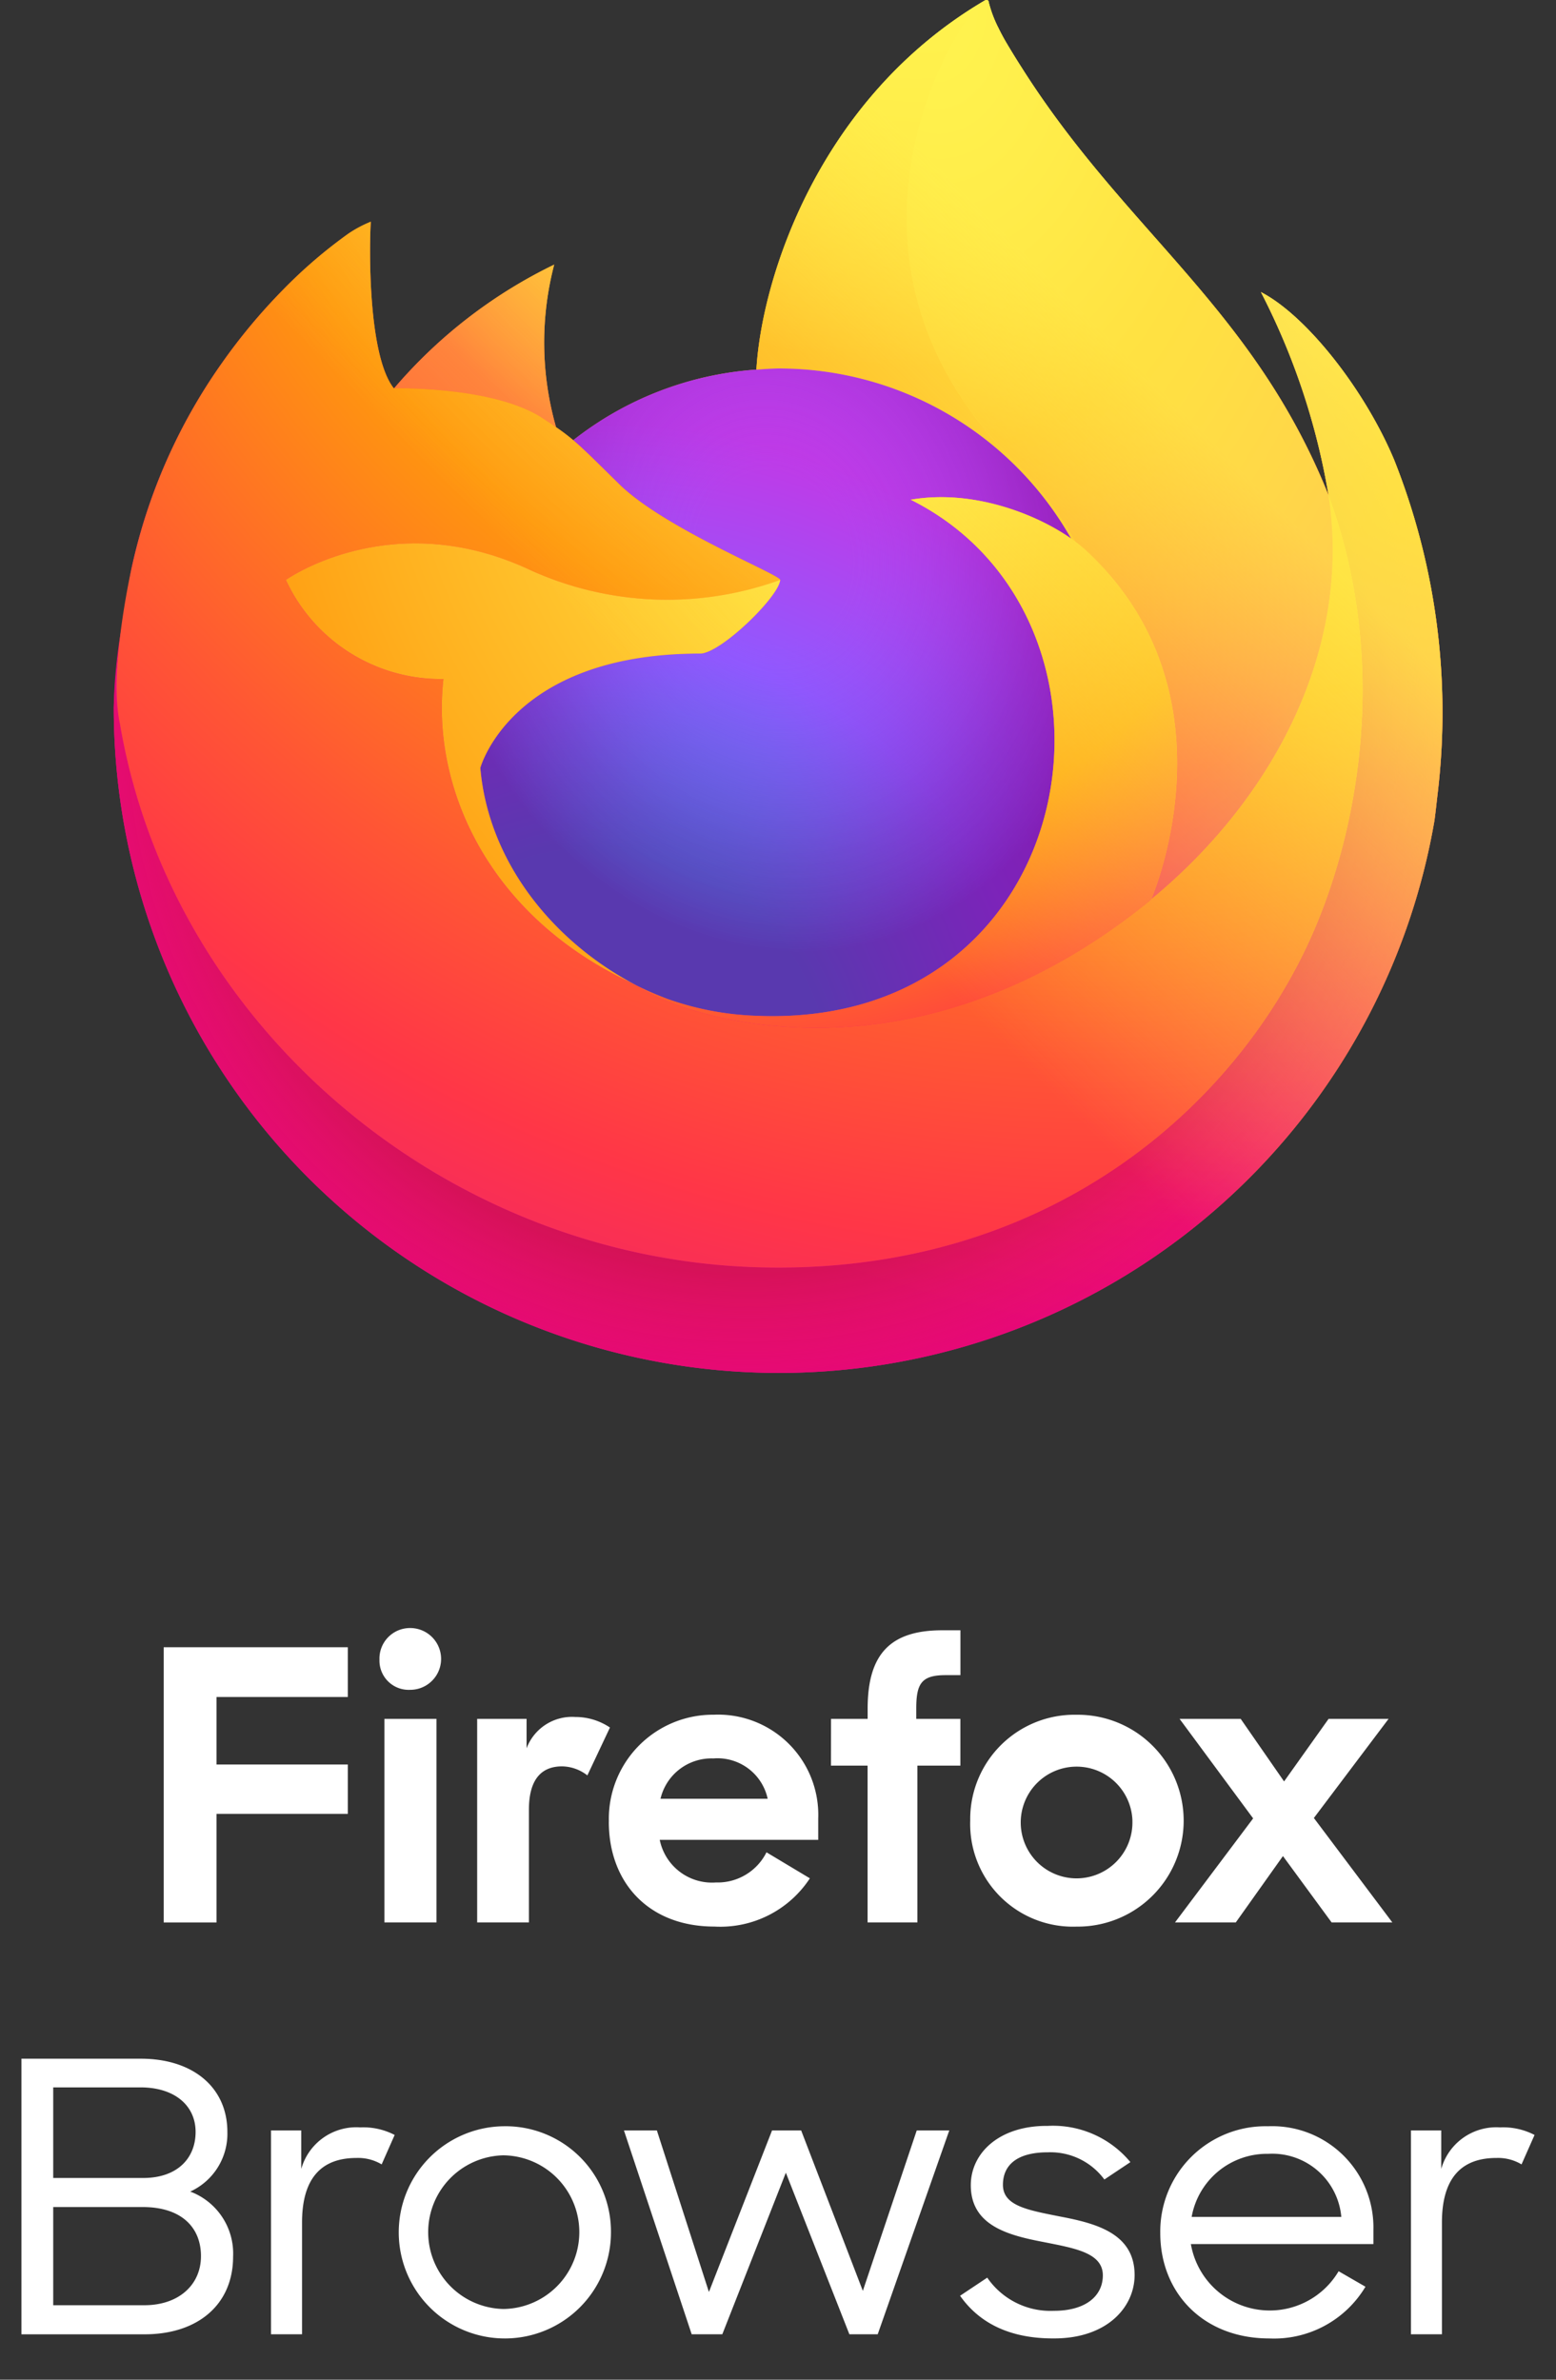 <svg xmlns="http://www.w3.org/2000/svg" width="136" height="208" viewBox="0 0 136 208"><rect x="0" y="0" width="136" height="208" fill="#333333" stroke="none"/><defs><linearGradient id="a" x1="114.179" y1="18.59" x2="17.67" y2="111.703" gradientUnits="userSpaceOnUse"><stop offset=".048" stop-color="#fff44f"/><stop offset=".111" stop-color="#ffe847"/><stop offset=".225" stop-color="#ffc830"/><stop offset=".368" stop-color="#ff980e"/><stop offset=".401" stop-color="#ff8b16"/><stop offset=".462" stop-color="#ff672a"/><stop offset=".534" stop-color="#ff3647"/><stop offset=".705" stop-color="#e31587"/></linearGradient><radialGradient id="b" cx="-8783.187" cy="-8615.121" r="80.797" gradientTransform="matrix(1.5 0 0 1.5 13284.45 12936)" gradientUnits="userSpaceOnUse"><stop offset=".129" stop-color="#ffbd4f"/><stop offset=".186" stop-color="#ffac31"/><stop offset=".247" stop-color="#ff9d17"/><stop offset=".283" stop-color="#ff980e"/><stop offset=".403" stop-color="#ff563b"/><stop offset=".467" stop-color="#ff3750"/><stop offset=".71" stop-color="#f5156c"/><stop offset=".782" stop-color="#eb0878"/><stop offset=".86" stop-color="#e50080"/></radialGradient><radialGradient id="c" cx="-8812.711" cy="-8582.089" r="80.797" gradientTransform="matrix(1.5 0 0 1.5 13284.45 12936)" gradientUnits="userSpaceOnUse"><stop offset=".3" stop-color="#960e18"/><stop offset=".351" stop-color="#b11927" stop-opacity=".74"/><stop offset=".435" stop-color="#db293d" stop-opacity=".343"/><stop offset=".497" stop-color="#f5334b" stop-opacity=".094"/><stop offset=".53" stop-color="#ff3750" stop-opacity="0"/></radialGradient><radialGradient id="d" cx="-8802.97" cy="-8633.457" r="58.534" gradientTransform="matrix(1.5 0 0 1.5 13284.45 12936)" gradientUnits="userSpaceOnUse"><stop offset=".132" stop-color="#fff44f"/><stop offset=".252" stop-color="#ffdc3e"/><stop offset=".506" stop-color="#ff9d12"/><stop offset=".526" stop-color="#ff980e"/></radialGradient><radialGradient id="e" cx="-8821.648" cy="-8560.984" r="38.471" gradientTransform="matrix(1.5 0 0 1.5 13284.45 12936)" gradientUnits="userSpaceOnUse"><stop offset=".353" stop-color="#3a8ee6"/><stop offset=".472" stop-color="#5c79f0"/><stop offset=".669" stop-color="#9059ff"/><stop offset="1" stop-color="#c139e6"/></radialGradient><radialGradient id="f" cx="-8811.62" cy="-8591.546" r="20.397" gradientTransform="matrix(1.458 -.353 .413 1.708 16463.362 11612.486)" gradientUnits="userSpaceOnUse"><stop offset=".206" stop-color="#9059ff" stop-opacity="0"/><stop offset=".278" stop-color="#8c4ff3" stop-opacity=".064"/><stop offset=".747" stop-color="#7716a8" stop-opacity=".45"/><stop offset=".975" stop-color="#6e008b" stop-opacity=".6"/></radialGradient><radialGradient id="g" cx="-8813.731" cy="-8618.427" r="27.676" gradientTransform="matrix(1.5 0 0 1.5 13284.45 12936)" gradientUnits="userSpaceOnUse"><stop offset="0" stop-color="#ffe226"/><stop offset=".121" stop-color="#ffdb27"/><stop offset=".295" stop-color="#ffc82a"/><stop offset=".502" stop-color="#ffa930"/><stop offset=".732" stop-color="#ff7e37"/><stop offset=".792" stop-color="#ff7139"/></radialGradient><radialGradient id="h" cx="-8791.977" cy="-8635.981" r="118.081" gradientTransform="matrix(1.5 0 0 1.5 13284.45 12936)" gradientUnits="userSpaceOnUse"><stop offset=".113" stop-color="#fff44f"/><stop offset=".456" stop-color="#ff980e"/><stop offset=".622" stop-color="#ff5634"/><stop offset=".716" stop-color="#ff3647"/><stop offset=".904" stop-color="#e31587"/></radialGradient><radialGradient id="i" cx="-8803.165" cy="-8622.859" r="86.499" gradientTransform="matrix(.157 1.492 -.979 .103 -6978.308 14022.37)" gradientUnits="userSpaceOnUse"><stop offset="0" stop-color="#fff44f"/><stop offset=".06" stop-color="#ffe847"/><stop offset=".168" stop-color="#ffc830"/><stop offset=".304" stop-color="#ff980e"/><stop offset=".356" stop-color="#ff8b16"/><stop offset=".455" stop-color="#ff672a"/><stop offset=".57" stop-color="#ff3647"/><stop offset=".737" stop-color="#e31587"/></radialGradient><radialGradient id="j" cx="-8814.383" cy="-8608.176" r="73.72" gradientTransform="matrix(1.5 0 0 1.5 13284.45 12936)" gradientUnits="userSpaceOnUse"><stop offset=".137" stop-color="#fff44f"/><stop offset=".48" stop-color="#ff980e"/><stop offset=".592" stop-color="#ff5634"/><stop offset=".655" stop-color="#ff3647"/><stop offset=".904" stop-color="#e31587"/></radialGradient><radialGradient id="k" cx="-8794.923" cy="-8603.861" r="80.686" gradientTransform="matrix(1.5 0 0 1.5 13284.45 12936)" gradientUnits="userSpaceOnUse"><stop offset=".094" stop-color="#fff44f"/><stop offset=".231" stop-color="#ffe141"/><stop offset=".509" stop-color="#ffaf1e"/><stop offset=".626" stop-color="#ff980e"/></radialGradient><linearGradient id="l" x1="113.019" y1="18.091" x2="30.901" y2="100.209" gradientUnits="userSpaceOnUse"><stop offset=".167" stop-color="#fff44f" stop-opacity=".8"/><stop offset=".266" stop-color="#fff44f" stop-opacity=".634"/><stop offset=".489" stop-color="#fff44f" stop-opacity=".217"/><stop offset=".6" stop-color="#fff44f" stop-opacity="0"/></linearGradient></defs><path d="M121.874 40.247c-2.527-6.079-7.644-12.641-11.663-14.715a60.307 60.307 0 0 1 5.889 17.646l.012.1c-6.576-16.39-17.723-22.998-26.826-37.386a71.37 71.37 0 0 1-1.369-2.226 18.564 18.564 0 0 1-.64-1.2 10.582 10.582 0 0 1-.867-2.3.152.152 0 0 0-.132-.156.2.2 0 0 0-.11 0c-.008 0-.02.012-.029.016S86.11.04 86.1.047l.024-.033c-14.6 8.554-19.558 24.378-20.013 32.295a29.084 29.084 0 0 0-16 6.166 17.51 17.51 0 0 0-1.511-1.137 26.939 26.939 0 0 1-.163-14.209 43.074 43.074 0 0 0-13.992 10.815h-.027c-2.3-2.919-2.142-12.55-2.01-14.56a10.4 10.4 0 0 0-1.941 1.029 42.342 42.342 0 0 0-5.682 4.868 50.907 50.907 0 0 0-5.429 6.511v.009-.009a49.067 49.067 0 0 0-7.8 17.614c-.028.126-.052.257-.079.384-.109.512-.5 3.073-.572 3.63 0 .043-.008.084-.013.127a55.33 55.33 0 0 0-.942 8.021c0 .1-.006.2-.006.3A58.137 58.137 0 0 0 125.38 71.7c.1-.744.178-1.492.265-2.242a59.784 59.784 0 0 0-3.771-29.211zm-67 45.506c.272.13.527.272.806.4l.04.025a29.325 29.325 0 0 1-.851-.425zM68.186 50.69zm47.928-7.4l-.007-.057.01.063z" fill="url(#a)"/><path d="M121.874 40.247c-2.527-6.079-7.644-12.641-11.663-14.715a60.307 60.307 0 0 1 5.889 17.646c0-.014 0 .011.009.054l.01.063c5.485 14.872 2.5 30-1.81 39.236-6.661 14.3-22.79 28.952-48.035 28.238C38.995 110 14.967 89.755 10.481 63.244c-.817-4.18 0-6.3.411-9.7a43.268 43.268 0 0 0-.942 8.021c0 .1-.006.2-.006.3A58.137 58.137 0 0 0 125.38 71.7c.1-.744.178-1.492.265-2.242a59.784 59.784 0 0 0-3.771-29.211z" fill="url(#b)"/><path d="M121.874 40.247c-2.527-6.079-7.644-12.641-11.663-14.715a60.307 60.307 0 0 1 5.889 17.646c0-.014 0 .011.009.054l.01.063c5.485 14.872 2.5 30-1.81 39.236-6.661 14.3-22.79 28.952-48.035 28.238C38.995 110 14.967 89.755 10.481 63.244c-.817-4.18 0-6.3.411-9.7a43.268 43.268 0 0 0-.942 8.021c0 .1-.006.2-.006.3A58.137 58.137 0 0 0 125.38 71.7c.1-.744.178-1.492.265-2.242a59.784 59.784 0 0 0-3.771-29.211z" fill="url(#c)"/><path d="M93.623 47.08c.126.089.242.178.361.267a31.612 31.612 0 0 0-5.4-7.044C70.516 22.232 83.848 1.119 86.1.047l.024-.033c-14.6 8.554-19.558 24.378-20.013 32.295.677-.047 1.352-.1 2.042-.1a29.34 29.34 0 0 1 25.47 14.871z" fill="url(#d)"/><path d="M68.187 50.689c-.095 1.446-5.2 6.434-6.991 6.434-16.532 0-19.215 10-19.215 10 .732 8.422 6.594 15.357 13.694 19.027.324.167.652.318.98.468a33.52 33.52 0 0 0 1.707.7 25.793 25.793 0 0 0 7.565 1.459c28.975 1.36 34.588-34.643 13.678-45.1 5.355-.932 10.914 1.222 14.018 3.4A29.34 29.34 0 0 0 68.15 32.205c-.69 0-1.365.057-2.042.1a29.084 29.084 0 0 0-16 6.166c.886.751 1.887 1.753 4 3.829 3.939 3.891 14.057 7.917 14.079 8.389z" fill="url(#e)"/><path d="M68.187 50.689c-.095 1.446-5.2 6.434-6.991 6.434-16.532 0-19.215 10-19.215 10 .732 8.422 6.594 15.357 13.694 19.027.324.167.652.318.98.468a33.52 33.52 0 0 0 1.707.7 25.793 25.793 0 0 0 7.565 1.459c28.975 1.36 34.588-34.643 13.678-45.1 5.355-.932 10.914 1.222 14.018 3.4A29.34 29.34 0 0 0 68.15 32.205c-.69 0-1.365.057-2.042.1a29.084 29.084 0 0 0-16 6.166c.886.751 1.887 1.753 4 3.829 3.939 3.891 14.057 7.917 14.079 8.389z" fill="url(#f)"/><path d="M47.4 36.541c.471.306.86.562 1.2.8a26.939 26.939 0 0 1-.163-14.209 43.074 43.074 0 0 0-13.992 10.812c.279-.007 8.712-.159 12.955 2.597z" fill="url(#g)"/><path d="M10.481 63.244C14.967 89.755 38.995 110 66.272 110.769c25.245.714 41.374-13.941 48.035-28.238 4.306-9.241 7.3-24.364 1.81-39.236v-.006l-.007-.057c-.006-.043-.01-.068-.009-.054l.012.1c2.061 13.467-4.788 26.513-15.5 35.333l-.032.076c-20.862 16.99-40.826 10.251-44.868 7.492a33.295 33.295 0 0 1-.846-.422c-12.164-5.813-17.188-16.9-16.111-26.4a14.933 14.933 0 0 1-13.773-8.663s9.222-6.576 21.374-.857a28.947 28.947 0 0 0 21.828.857c-.022-.472-10.14-4.5-14.084-8.385-2.108-2.076-3.109-3.078-4-3.829a17.51 17.51 0 0 0-1.501-1.142c-.345-.235-.734-.491-1.2-.8-4.24-2.756-12.673-2.6-12.952-2.6h-.027c-2.3-2.919-2.142-12.55-2.01-14.56a10.4 10.4 0 0 0-1.941 1.029 42.342 42.342 0 0 0-5.682 4.868 50.907 50.907 0 0 0-5.429 6.511v.009-.009a49.067 49.067 0 0 0-7.8 17.614c-.031.132-2.096 9.161-1.078 13.844z" fill="url(#h)"/><path d="M88.587 40.3a31.612 31.612 0 0 1 5.4 7.044c.32.24.619.48.873.714 13.179 12.145 6.274 29.323 5.758 30.546 10.707-8.82 17.556-21.866 15.5-35.333-6.582-16.383-17.729-22.991-26.832-37.379a71.37 71.37 0 0 1-1.369-2.226 18.564 18.564 0 0 1-.64-1.2 10.582 10.582 0 0 1-.867-2.3.152.152 0 0 0-.132-.156.2.2 0 0 0-.11 0c-.008 0-.02.012-.029.016S86.11.04 86.1.047C83.848 1.119 70.516 22.232 88.587 40.3z" fill="url(#i)"/><path d="M94.857 48.061a11.407 11.407 0 0 0-.873-.714c-.119-.089-.235-.178-.361-.267-3.1-2.181-8.663-4.335-14.018-3.4 20.91 10.455 15.3 46.458-13.678 45.1a25.793 25.793 0 0 1-7.565-1.459 30.218 30.218 0 0 1-1.707-.7c-.328-.15-.656-.3-.98-.468l.04.025c4.042 2.759 24.006 9.5 44.868-7.492l.032-.076c.516-1.226 7.421-18.404-5.758-30.549z" fill="url(#j)"/><path d="M41.981 67.123s2.683-10 19.215-10c1.787 0 6.9-4.988 6.991-6.434a28.947 28.947 0 0 1-21.828-.857c-12.152-5.719-21.374.857-21.374.857a14.933 14.933 0 0 0 13.773 8.663c-1.077 9.505 3.947 20.588 16.111 26.4.272.13.527.272.806.4-7.1-3.672-12.962-10.607-13.694-19.029z" fill="url(#k)"/><path d="M121.874 40.247c-2.527-6.079-7.644-12.641-11.663-14.715a60.307 60.307 0 0 1 5.889 17.646l.012.1c-6.576-16.39-17.723-22.998-26.826-37.386a71.37 71.37 0 0 1-1.369-2.226 18.564 18.564 0 0 1-.64-1.2 10.582 10.582 0 0 1-.867-2.3.152.152 0 0 0-.132-.156.2.2 0 0 0-.11 0c-.008 0-.02.012-.029.016S86.11.04 86.1.047l.024-.033c-14.6 8.554-19.558 24.378-20.013 32.295.677-.047 1.352-.1 2.042-.1a29.34 29.34 0 0 1 25.47 14.871c-3.1-2.181-8.663-4.335-14.018-3.4 20.91 10.455 15.3 46.458-13.678 45.1a25.793 25.793 0 0 1-7.565-1.459 30.218 30.218 0 0 1-1.707-.7c-.328-.15-.656-.3-.98-.468l.04.025a33.295 33.295 0 0 1-.846-.422c.272.13.527.272.806.4-7.1-3.67-12.962-10.605-13.694-19.027 0 0 2.683-10 19.215-10 1.787 0 6.9-4.988 6.991-6.434-.022-.472-10.14-4.5-14.084-8.385-2.108-2.076-3.109-3.078-4-3.829a17.51 17.51 0 0 0-1.503-1.143 26.939 26.939 0 0 1-.163-14.209 43.074 43.074 0 0 0-13.992 10.815h-.027c-2.3-2.919-2.142-12.55-2.01-14.56a10.4 10.4 0 0 0-1.941 1.029 42.342 42.342 0 0 0-5.682 4.868 50.907 50.907 0 0 0-5.429 6.511v.009-.009a49.067 49.067 0 0 0-7.8 17.614c-.028.126-.052.257-.079.384-.109.512-.6 3.109-.67 3.666a67.673 67.673 0 0 0-.857 8.112c0 .1-.006.2-.006.3A58.137 58.137 0 0 0 125.38 71.7c.1-.744.178-1.492.265-2.242a59.784 59.784 0 0 0-3.771-29.211zm-5.767 2.985l.01.063v-.006z" fill="url(#l)"/><path d="M14.308 143.978H30.4v4.35H18.924v5.9H30.4v4.316H18.924v9.49h-4.616zM35.87 142.3a2.7 2.7 0 0 1-.033 5.4 2.553 2.553 0 0 1-2.67-2.636 2.669 2.669 0 0 1 2.703-2.764zm-2.27 7.939h4.55v17.792H33.6zm17.738 4.942a3.677 3.677 0 0 0-2.209-.791c-1.846 0-2.9 1.186-2.9 3.789v9.852h-4.523v-17.792h4.319v2.57a4.242 4.242 0 0 1 4.253-2.735 5.4 5.4 0 0 1 3.034.922zm1.88 4.052a9.1 9.1 0 0 1 9.166-9.357 8.758 8.758 0 0 1 9.132 9.061v1.878H57.664a4.66 4.66 0 0 0 4.912 3.723 4.771 4.771 0 0 0 4.418-2.636l3.792 2.274a9.354 9.354 0 0 1-8.342 4.217c-5.769 0-9.231-3.855-9.231-9.16zm4.517-2.009h9.363a4.485 4.485 0 0 0-4.747-3.526 4.573 4.573 0 0 0-4.621 3.526zm14.9-6.985h3.2v-.89c0-4.843 2.045-6.853 6.529-6.853h1.582v3.921h-1.291c-2.11 0-2.571.724-2.571 2.932v.89h3.857v4.085h-3.758v13.707H75.83v-13.707h-3.2zm12.166 8.9a9.113 9.113 0 0 1 9.3-9.259 9.259 9.259 0 1 1 0 18.517 8.978 8.978 0 0 1-9.301-9.262zm14.178 0a4.883 4.883 0 1 0-4.88 5.041 4.885 4.885 0 0 0 4.877-5.045zm10.55-.2l-6.429-8.7h5.341l3.792 5.469 3.89-5.469h5.243l-6.529 8.665 6.858 9.127h-5.308l-4.253-5.8-4.121 5.8H102.7zm-92.901 32.617a5.555 5.555 0 0 0 3.245-5.214c0-3.893-3.011-6.4-7.561-6.4H1.874v24.09h10.773c4.616 0 7.727-2.573 7.727-6.8a5.785 5.785 0 0 0-3.746-5.676zm-11.977-9.107h7.628c2.977 0 4.817 1.583 4.817 3.893s-1.606 4.026-4.583 4.026H4.651zm7.962 19.041H4.651v-8.581h7.828c3.346 0 5.086 1.749 5.086 4.291 0 2.507-1.941 4.29-4.952 4.29zm13.718-11.914v-3.366h-2.643v17.82H26.4v-9.768c0-3.927 1.739-5.643 4.75-5.643a4.009 4.009 0 0 1 2.208.561l1.137-2.573a5.957 5.957 0 0 0-3.01-.661 5 5 0 0 0-5.154 3.63zM44 185.847a9.274 9.274 0 1 0 9.4 9.274 9.213 9.213 0 0 0-9.4-9.274zm0 15.972a6.717 6.717 0 0 1 0-13.431 6.716 6.716 0 0 1 0 13.431zm31.415-1.584l-5.392-14.025h-2.542l-5.519 14.124-4.55-14.124h-2.877l5.921 17.82h2.676l5.554-14.123 5.553 14.123h2.476l6.256-17.82h-2.844zm17.23-6.5c-2.81-.561-4.985-.924-4.985-2.771 0-1.651 1.138-2.839 3.915-2.839a5.856 5.856 0 0 1 4.951 2.376l2.275-1.518a8.783 8.783 0 0 0-7.226-3.168c-4.282-.033-6.724 2.409-6.724 5.182 0 3.563 3.312 4.388 6.423 4.982 2.642.528 5.118.924 5.118 2.9 0 1.782-1.472 3.1-4.282 3.1a6.7 6.7 0 0 1-5.821-2.9l-2.375 1.584c1.6 2.277 4.182 3.729 8.129 3.729 4.717.033 7.126-2.739 7.126-5.544-.005-3.661-3.418-4.52-6.529-5.114zm18.2-7.887a9.2 9.2 0 0 0-9.433 9.34c0 5.214 3.747 9.206 9.534 9.206a9.311 9.311 0 0 0 8.4-4.521L117 198.519a6.995 6.995 0 0 1-12.913-2.375h15.953v-1.222a8.852 8.852 0 0 0-9.2-9.075zm-6.69 7.92a6.685 6.685 0 0 1 6.69-5.511 6.06 6.06 0 0 1 6.39 5.511zm26.966-7.821a5 5 0 0 0-5.152 3.63v-3.367h-2.649v17.82h2.71v-9.768c0-3.927 1.74-5.643 4.751-5.643a4 4 0 0 1 2.207.561l1.138-2.573a5.957 5.957 0 0 0-3.01-.661z" fill="#fff"/></svg>